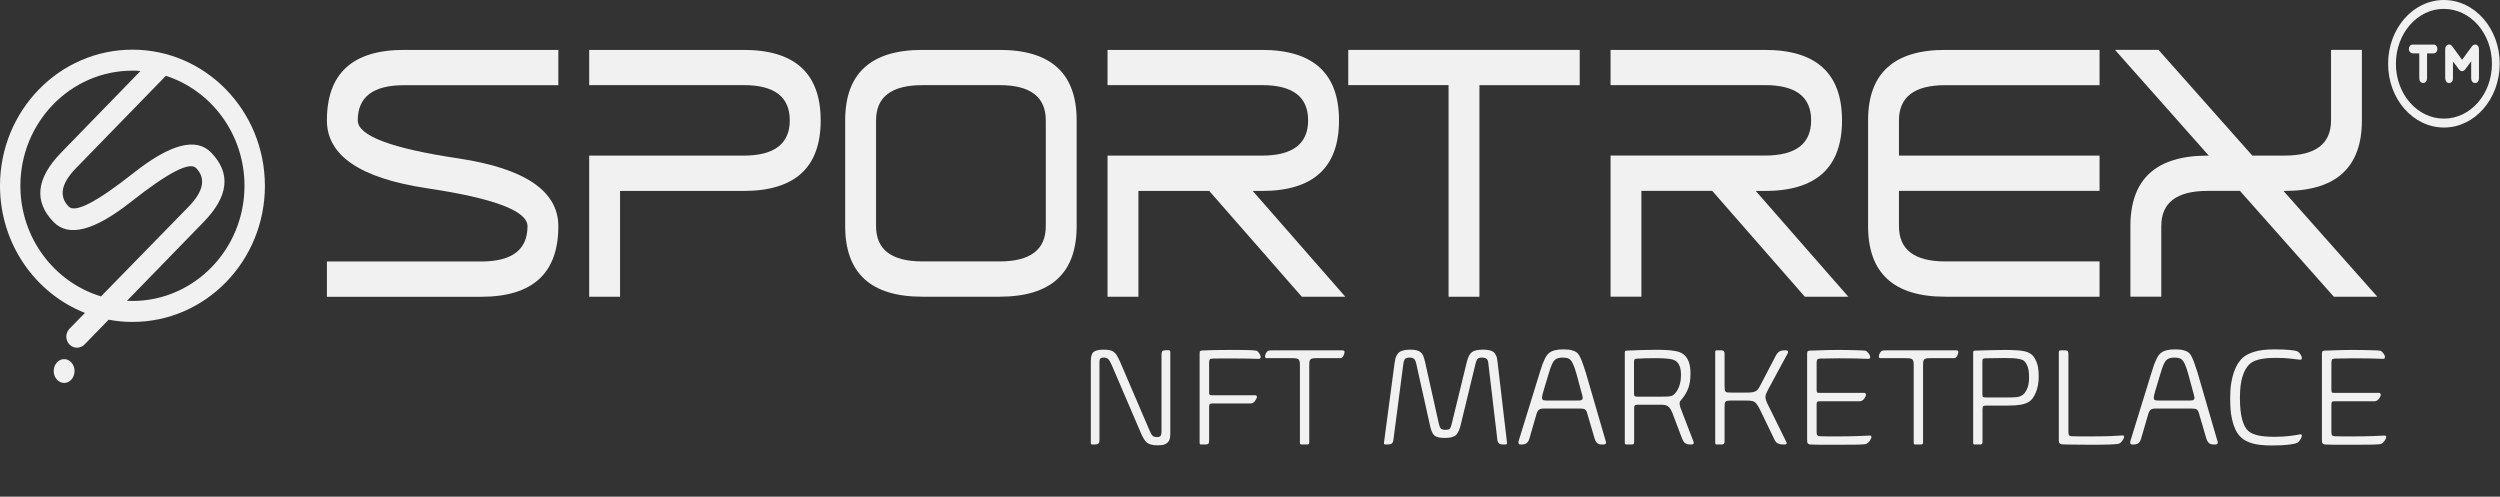 <svg width="151" height="30" viewBox="0 0 151 30" fill="none" xmlns="http://www.w3.org/2000/svg">
<rect x="0" y="0" width="151" height="30" fill="#333333" stroke="none"/>
<path d="M70.686 26.19C70.686 26.336 70.672 26.451 70.644 26.535C70.616 26.614 70.579 26.675 70.534 26.72C70.489 26.765 70.422 26.807 70.332 26.847C70.242 26.88 70.099 26.897 69.903 26.897C69.751 26.897 69.627 26.883 69.532 26.855C69.436 26.827 69.355 26.791 69.288 26.746C69.17 26.656 69.049 26.471 68.925 26.19L67.148 22.046C67.064 21.855 66.991 21.734 66.929 21.683C66.867 21.627 66.78 21.599 66.668 21.599C66.556 21.599 66.483 21.622 66.449 21.666C66.421 21.711 66.407 21.776 66.407 21.86V26.586C66.407 26.687 66.384 26.757 66.34 26.796C66.295 26.83 66.222 26.847 66.121 26.847H65.986C65.941 26.847 65.913 26.838 65.901 26.821C65.89 26.799 65.885 26.771 65.885 26.737V21.835C65.885 21.554 65.935 21.366 66.036 21.271C66.081 21.231 66.149 21.198 66.238 21.169C66.334 21.136 66.466 21.119 66.634 21.119C66.808 21.119 66.943 21.13 67.039 21.153C67.134 21.175 67.21 21.209 67.266 21.254C67.333 21.299 67.395 21.366 67.451 21.456C67.507 21.546 67.575 21.678 67.653 21.852L69.431 25.996C69.498 26.159 69.563 26.268 69.624 26.325C69.686 26.375 69.773 26.4 69.886 26.4C69.998 26.4 70.071 26.372 70.105 26.316C70.138 26.26 70.155 26.184 70.155 26.089V21.405C70.155 21.316 70.172 21.251 70.206 21.212C70.245 21.172 70.324 21.153 70.442 21.153H70.576C70.621 21.153 70.649 21.164 70.66 21.186C70.677 21.203 70.686 21.229 70.686 21.262V26.19ZM72.457 21.321C72.457 21.259 72.471 21.22 72.499 21.203C72.533 21.181 72.572 21.169 72.617 21.169C72.87 21.158 73.117 21.15 73.358 21.144C73.606 21.139 73.892 21.136 74.218 21.136C74.425 21.136 74.622 21.136 74.807 21.136C74.998 21.136 75.167 21.139 75.313 21.144C75.464 21.144 75.591 21.15 75.692 21.161C75.793 21.167 75.86 21.175 75.894 21.186C75.956 21.209 76.012 21.262 76.062 21.346C76.118 21.431 76.146 21.509 76.146 21.582C76.146 21.61 76.132 21.633 76.104 21.65C76.076 21.666 76.048 21.675 76.02 21.675C75.84 21.669 75.599 21.664 75.296 21.658C74.998 21.652 74.692 21.65 74.378 21.65C74.142 21.65 73.931 21.65 73.746 21.65C73.561 21.65 73.395 21.652 73.249 21.658C73.153 21.664 73.092 21.683 73.064 21.717C73.041 21.751 73.03 21.815 73.03 21.911V23.688C73.03 23.772 73.041 23.826 73.064 23.848C73.092 23.865 73.139 23.873 73.207 23.873H75.809C75.882 23.873 75.919 23.907 75.919 23.974C75.919 24.014 75.894 24.076 75.843 24.16C75.793 24.244 75.737 24.303 75.675 24.337C75.647 24.354 75.607 24.365 75.557 24.37C75.506 24.37 75.439 24.37 75.355 24.37H73.215C73.137 24.37 73.086 24.387 73.064 24.421C73.041 24.454 73.03 24.514 73.03 24.598V26.628C73.03 26.718 73.013 26.776 72.979 26.805C72.946 26.833 72.887 26.847 72.802 26.847H72.525C72.48 26.847 72.457 26.813 72.457 26.746V21.321ZM79.079 26.72C79.079 26.805 79.043 26.847 78.97 26.847H78.599C78.543 26.847 78.515 26.813 78.515 26.746V22.062C78.515 21.973 78.509 21.899 78.498 21.843C78.487 21.782 78.464 21.737 78.431 21.709C78.403 21.68 78.358 21.661 78.296 21.65C78.24 21.638 78.164 21.633 78.069 21.633H76.502C76.474 21.633 76.451 21.624 76.434 21.608C76.418 21.585 76.409 21.563 76.409 21.54C76.409 21.473 76.426 21.408 76.46 21.346C76.493 21.279 76.527 21.234 76.561 21.212C76.589 21.189 76.628 21.175 76.679 21.169C76.735 21.164 76.802 21.161 76.881 21.161H81.101C81.129 21.161 81.154 21.169 81.177 21.186C81.199 21.198 81.21 21.217 81.21 21.245C81.21 21.313 81.194 21.38 81.16 21.448C81.132 21.515 81.104 21.56 81.076 21.582C81.047 21.61 81.011 21.627 80.966 21.633C80.927 21.633 80.865 21.633 80.781 21.633H79.492C79.402 21.633 79.329 21.638 79.273 21.65C79.222 21.661 79.18 21.683 79.147 21.717C79.119 21.745 79.099 21.79 79.088 21.852C79.082 21.908 79.079 21.984 79.079 22.079V26.72ZM90.795 26.847C90.677 26.847 90.59 26.824 90.534 26.779C90.477 26.729 90.444 26.636 90.433 26.501L89.893 21.928C89.882 21.804 89.849 21.72 89.792 21.675C89.736 21.624 89.644 21.599 89.514 21.599C89.385 21.599 89.295 21.624 89.245 21.675C89.2 21.726 89.161 21.815 89.127 21.945L88.209 25.735C88.169 25.881 88.125 25.999 88.074 26.089C88.029 26.178 87.981 26.246 87.931 26.291C87.869 26.336 87.785 26.375 87.678 26.409C87.572 26.437 87.437 26.451 87.274 26.451C87.128 26.451 86.999 26.44 86.886 26.417C86.774 26.389 86.687 26.347 86.625 26.291C86.524 26.195 86.443 26.013 86.381 25.743L85.539 21.953C85.505 21.812 85.46 21.72 85.404 21.675C85.348 21.624 85.261 21.599 85.143 21.599C85.008 21.599 84.915 21.627 84.865 21.683C84.814 21.734 84.778 21.849 84.755 22.029L84.166 26.535C84.154 26.659 84.121 26.743 84.065 26.788C84.008 26.827 83.916 26.847 83.787 26.847H83.669C83.607 26.847 83.582 26.807 83.593 26.729L84.225 21.987C84.253 21.768 84.289 21.61 84.334 21.515C84.379 21.419 84.433 21.344 84.494 21.288C84.556 21.237 84.64 21.198 84.747 21.169C84.859 21.136 85.005 21.119 85.185 21.119C85.477 21.119 85.682 21.169 85.8 21.271C85.862 21.316 85.912 21.38 85.951 21.464C85.991 21.549 86.03 21.675 86.069 21.843L86.912 25.617C86.945 25.757 86.987 25.85 87.038 25.895C87.094 25.94 87.181 25.962 87.299 25.962C87.428 25.962 87.515 25.943 87.56 25.903C87.605 25.858 87.644 25.766 87.678 25.625L88.596 21.86C88.636 21.703 88.678 21.582 88.723 21.498C88.768 21.408 88.824 21.335 88.891 21.279C88.953 21.229 89.037 21.189 89.144 21.161C89.256 21.133 89.399 21.119 89.573 21.119C89.753 21.119 89.891 21.133 89.986 21.161C90.082 21.189 90.157 21.223 90.213 21.262C90.27 21.307 90.317 21.375 90.357 21.464C90.402 21.549 90.433 21.675 90.449 21.843L91.022 26.729C91.028 26.807 90.997 26.847 90.93 26.847H90.795ZM92.372 26.501C92.332 26.631 92.276 26.72 92.203 26.771C92.13 26.821 92.035 26.847 91.917 26.847H91.824C91.785 26.847 91.757 26.835 91.74 26.813C91.723 26.791 91.715 26.768 91.715 26.746C91.715 26.706 91.718 26.673 91.723 26.645C91.734 26.616 91.749 26.572 91.765 26.51L92.995 22.526C93.057 22.318 93.113 22.144 93.164 22.003C93.22 21.863 93.27 21.748 93.315 21.658C93.36 21.568 93.402 21.498 93.442 21.448C93.486 21.391 93.531 21.346 93.576 21.313C93.75 21.172 94.034 21.102 94.427 21.102C94.64 21.102 94.809 21.119 94.932 21.153C95.061 21.186 95.165 21.234 95.244 21.296C95.283 21.33 95.323 21.375 95.362 21.431C95.401 21.487 95.441 21.563 95.48 21.658C95.525 21.748 95.57 21.863 95.615 22.003C95.665 22.138 95.721 22.307 95.783 22.509L96.954 26.535C96.976 26.602 96.99 26.647 96.996 26.67C97.002 26.692 97.004 26.718 97.004 26.746C97.004 26.762 96.993 26.785 96.971 26.813C96.948 26.835 96.915 26.847 96.87 26.847H96.743C96.631 26.847 96.541 26.819 96.474 26.762C96.406 26.706 96.353 26.614 96.314 26.485L95.859 24.935C95.831 24.834 95.789 24.766 95.733 24.733C95.682 24.693 95.575 24.674 95.412 24.674H93.281C93.13 24.674 93.023 24.696 92.961 24.741C92.9 24.78 92.846 24.873 92.801 25.019L92.372 26.501ZM95.598 24.033C95.598 24 95.587 23.941 95.564 23.857C95.542 23.772 95.511 23.66 95.472 23.52L95.227 22.61C95.143 22.312 95.07 22.102 95.008 21.978C94.946 21.849 94.888 21.762 94.831 21.717C94.747 21.638 94.601 21.599 94.393 21.599C94.186 21.599 94.034 21.638 93.939 21.717C93.871 21.768 93.806 21.857 93.745 21.987C93.683 22.116 93.607 22.335 93.517 22.644L93.239 23.57C93.211 23.677 93.186 23.77 93.164 23.848C93.147 23.927 93.138 23.98 93.138 24.008C93.138 24.087 93.158 24.137 93.197 24.16C93.237 24.182 93.318 24.193 93.442 24.193H95.311C95.429 24.193 95.505 24.179 95.539 24.151C95.578 24.123 95.598 24.084 95.598 24.033ZM98.138 21.288C98.138 21.22 98.171 21.184 98.239 21.178C98.491 21.167 98.781 21.155 99.106 21.144C99.432 21.133 99.738 21.127 100.024 21.127C100.283 21.127 100.502 21.133 100.681 21.144C100.861 21.155 101.013 21.172 101.136 21.195C101.265 21.212 101.369 21.237 101.448 21.271C101.532 21.304 101.605 21.344 101.667 21.389C101.802 21.484 101.908 21.627 101.987 21.818C102.066 22.003 102.105 22.253 102.105 22.568C102.105 22.922 102.06 23.216 101.97 23.452C101.88 23.682 101.768 23.879 101.633 24.042C101.571 24.109 101.524 24.168 101.49 24.219C101.462 24.264 101.448 24.308 101.448 24.354C101.448 24.415 101.459 24.488 101.482 24.573C101.51 24.651 101.552 24.763 101.608 24.909L102.282 26.661C102.31 26.723 102.31 26.771 102.282 26.805C102.259 26.833 102.223 26.847 102.172 26.847H102.105C101.959 26.847 101.849 26.819 101.776 26.762C101.703 26.701 101.639 26.597 101.583 26.451L101.018 24.96C100.945 24.769 100.864 24.637 100.774 24.564C100.69 24.485 100.552 24.446 100.361 24.446H98.912C98.828 24.446 98.772 24.46 98.744 24.488C98.716 24.516 98.702 24.578 98.702 24.674V26.712C98.702 26.802 98.657 26.847 98.567 26.847H98.222C98.166 26.847 98.138 26.813 98.138 26.746V21.288ZM101.532 22.677C101.532 22.447 101.507 22.265 101.456 22.13C101.406 21.995 101.333 21.891 101.237 21.818C101.153 21.751 101.015 21.703 100.825 21.675C100.639 21.647 100.364 21.633 99.999 21.633C99.769 21.633 99.55 21.636 99.342 21.641C99.14 21.647 98.974 21.655 98.845 21.666C98.795 21.672 98.755 21.686 98.727 21.709C98.705 21.731 98.694 21.773 98.694 21.835V23.73C98.694 23.831 98.705 23.896 98.727 23.924C98.755 23.946 98.814 23.958 98.904 23.958H100.378C100.558 23.958 100.69 23.955 100.774 23.949C100.864 23.938 100.94 23.921 101.001 23.899C101.052 23.876 101.105 23.834 101.161 23.772C101.223 23.71 101.282 23.629 101.338 23.528C101.394 23.427 101.439 23.306 101.473 23.166C101.512 23.02 101.532 22.857 101.532 22.677ZM104.164 23.233C104.164 23.351 104.166 23.444 104.172 23.511C104.178 23.573 104.194 23.621 104.222 23.654C104.251 23.682 104.293 23.699 104.349 23.705C104.411 23.71 104.495 23.713 104.602 23.713H105.478C105.607 23.713 105.713 23.708 105.798 23.697C105.887 23.685 105.963 23.666 106.025 23.637C106.087 23.604 106.14 23.559 106.185 23.503C106.23 23.441 106.278 23.362 106.328 23.267L107.246 21.506C107.314 21.377 107.387 21.288 107.465 21.237C107.544 21.186 107.656 21.161 107.802 21.161H107.887C107.943 21.161 107.976 21.181 107.988 21.22C108.004 21.254 108.002 21.293 107.979 21.338L106.817 23.486C106.755 23.604 106.707 23.702 106.674 23.781C106.646 23.859 106.631 23.93 106.631 23.991C106.631 24.104 106.707 24.306 106.859 24.598L107.903 26.712C107.92 26.74 107.92 26.771 107.903 26.805C107.892 26.833 107.864 26.847 107.819 26.847H107.726C107.58 26.847 107.463 26.824 107.373 26.779C107.288 26.734 107.215 26.642 107.154 26.501L106.311 24.758C106.25 24.634 106.193 24.536 106.143 24.463C106.098 24.384 106.045 24.325 105.983 24.286C105.927 24.247 105.857 24.221 105.772 24.21C105.694 24.199 105.59 24.193 105.461 24.193H104.559C104.464 24.193 104.391 24.199 104.34 24.21C104.29 24.216 104.251 24.233 104.222 24.261C104.194 24.289 104.178 24.334 104.172 24.396C104.166 24.457 104.164 24.539 104.164 24.64V26.678C104.164 26.791 104.11 26.847 104.003 26.847H103.675C103.624 26.847 103.599 26.81 103.599 26.737V21.262C103.599 21.195 103.624 21.161 103.675 21.161H103.995C104.051 21.161 104.093 21.181 104.121 21.22C104.149 21.254 104.164 21.293 104.164 21.338V23.233ZM111.089 21.641C110.887 21.641 110.679 21.644 110.465 21.65C110.252 21.65 110.075 21.652 109.935 21.658C109.839 21.664 109.78 21.686 109.758 21.726C109.735 21.759 109.724 21.821 109.724 21.911V23.545C109.724 23.635 109.735 23.688 109.758 23.705C109.786 23.722 109.831 23.73 109.893 23.73H112.613C112.641 23.73 112.664 23.744 112.681 23.772C112.698 23.795 112.706 23.82 112.706 23.848C112.706 23.893 112.681 23.955 112.63 24.033C112.585 24.112 112.532 24.165 112.47 24.193C112.442 24.216 112.403 24.23 112.352 24.235C112.307 24.235 112.246 24.235 112.167 24.235H109.901C109.823 24.235 109.772 24.252 109.75 24.286C109.733 24.314 109.724 24.37 109.724 24.454V26.105C109.724 26.201 109.741 26.265 109.775 26.299C109.808 26.333 109.867 26.35 109.952 26.35C110.07 26.355 110.21 26.358 110.373 26.358C110.541 26.358 110.769 26.358 111.055 26.358C111.476 26.358 111.841 26.352 112.15 26.341C112.465 26.33 112.728 26.319 112.942 26.308C113.004 26.308 113.035 26.336 113.035 26.392C113.035 26.454 113.001 26.532 112.933 26.628C112.866 26.718 112.801 26.776 112.74 26.805C112.678 26.833 112.501 26.849 112.209 26.855C111.917 26.861 111.552 26.863 111.114 26.863C110.743 26.863 110.409 26.863 110.112 26.863C109.82 26.863 109.564 26.858 109.345 26.847C109.312 26.847 109.269 26.833 109.219 26.805C109.174 26.776 109.151 26.712 109.151 26.611V21.338C109.151 21.265 109.171 21.22 109.21 21.203C109.25 21.186 109.283 21.178 109.312 21.178C109.564 21.167 109.82 21.158 110.078 21.153C110.342 21.142 110.656 21.136 111.021 21.136C111.443 21.136 111.805 21.142 112.108 21.153C112.417 21.158 112.611 21.169 112.689 21.186C112.717 21.198 112.745 21.217 112.773 21.245C112.807 21.273 112.838 21.307 112.866 21.346C112.894 21.38 112.917 21.417 112.933 21.456C112.95 21.495 112.959 21.532 112.959 21.565C112.959 21.638 112.919 21.675 112.841 21.675C112.639 21.664 112.38 21.655 112.066 21.65C111.751 21.644 111.426 21.641 111.089 21.641ZM116.152 26.72C116.152 26.805 116.116 26.847 116.043 26.847H115.672C115.616 26.847 115.588 26.813 115.588 26.746V22.062C115.588 21.973 115.582 21.899 115.571 21.843C115.56 21.782 115.537 21.737 115.504 21.709C115.476 21.68 115.431 21.661 115.369 21.65C115.313 21.638 115.237 21.633 115.141 21.633H113.575C113.547 21.633 113.524 21.624 113.507 21.608C113.491 21.585 113.482 21.563 113.482 21.54C113.482 21.473 113.499 21.408 113.533 21.346C113.566 21.279 113.6 21.234 113.634 21.212C113.662 21.189 113.701 21.175 113.752 21.169C113.808 21.164 113.875 21.161 113.954 21.161H118.174C118.202 21.161 118.227 21.169 118.25 21.186C118.272 21.198 118.283 21.217 118.283 21.245C118.283 21.313 118.266 21.38 118.233 21.448C118.205 21.515 118.177 21.56 118.148 21.582C118.12 21.61 118.084 21.627 118.039 21.633C118 21.633 117.938 21.633 117.854 21.633H116.565C116.475 21.633 116.402 21.638 116.346 21.65C116.295 21.661 116.253 21.683 116.22 21.717C116.192 21.745 116.172 21.79 116.161 21.852C116.155 21.908 116.152 21.984 116.152 22.079V26.72ZM123.138 22.745C123.138 23.115 123.079 23.438 122.961 23.713C122.848 23.983 122.711 24.168 122.548 24.269C122.424 24.348 122.259 24.407 122.051 24.446C121.849 24.48 121.588 24.497 121.268 24.497H119.954C119.869 24.497 119.813 24.511 119.785 24.539C119.757 24.567 119.743 24.629 119.743 24.724V26.712C119.743 26.802 119.698 26.847 119.608 26.847H119.263C119.207 26.847 119.179 26.813 119.179 26.746V21.288C119.179 21.215 119.212 21.178 119.28 21.178C119.561 21.167 119.85 21.158 120.147 21.153C120.451 21.142 120.759 21.136 121.074 21.136C121.332 21.136 121.548 21.142 121.722 21.153C121.897 21.158 122.043 21.172 122.16 21.195C122.284 21.212 122.382 21.237 122.455 21.271C122.534 21.299 122.604 21.335 122.666 21.38C122.795 21.47 122.905 21.622 122.994 21.835C123.09 22.043 123.138 22.346 123.138 22.745ZM122.556 22.787C122.556 22.5 122.525 22.281 122.464 22.13C122.408 21.978 122.332 21.863 122.236 21.784C122.197 21.756 122.149 21.734 122.093 21.717C122.037 21.695 121.961 21.678 121.866 21.666C121.776 21.65 121.664 21.638 121.529 21.633C121.4 21.627 121.24 21.624 121.049 21.624C120.813 21.624 120.591 21.627 120.383 21.633C120.181 21.633 120.015 21.636 119.886 21.641C119.836 21.647 119.796 21.661 119.768 21.683C119.746 21.7 119.735 21.742 119.735 21.81V23.789C119.735 23.885 119.746 23.946 119.768 23.974C119.796 23.997 119.855 24.008 119.945 24.008H121.2C121.447 24.008 121.635 24.003 121.765 23.991C121.894 23.98 122 23.952 122.085 23.907C122.214 23.845 122.323 23.722 122.413 23.536C122.509 23.351 122.556 23.101 122.556 22.787ZM124.352 21.262C124.352 21.195 124.389 21.161 124.462 21.161H124.731C124.81 21.161 124.863 21.178 124.891 21.212C124.919 21.24 124.933 21.299 124.933 21.389V26.105C124.933 26.201 124.95 26.265 124.984 26.299C125.017 26.333 125.079 26.35 125.169 26.35C125.287 26.355 125.444 26.358 125.641 26.358C125.837 26.358 126.076 26.358 126.357 26.358C126.789 26.358 127.157 26.352 127.46 26.341C127.763 26.325 128.013 26.31 128.21 26.299C128.266 26.299 128.294 26.327 128.294 26.383C128.294 26.445 128.26 26.521 128.193 26.611C128.131 26.701 128.069 26.76 128.008 26.788C127.946 26.816 127.766 26.835 127.469 26.847C127.171 26.858 126.798 26.863 126.348 26.863C125.983 26.863 125.655 26.861 125.363 26.855C125.076 26.855 124.81 26.849 124.563 26.838C124.529 26.838 124.484 26.824 124.428 26.796C124.377 26.768 124.352 26.706 124.352 26.611V21.262ZM129.321 26.501C129.282 26.631 129.226 26.72 129.153 26.771C129.08 26.821 128.984 26.847 128.866 26.847H128.774C128.735 26.847 128.706 26.835 128.69 26.813C128.673 26.791 128.664 26.768 128.664 26.746C128.664 26.706 128.667 26.673 128.673 26.645C128.684 26.616 128.698 26.572 128.715 26.51L129.945 22.526C130.006 22.318 130.063 22.144 130.113 22.003C130.169 21.863 130.22 21.748 130.265 21.658C130.31 21.568 130.352 21.498 130.391 21.448C130.436 21.391 130.481 21.346 130.526 21.313C130.7 21.172 130.983 21.102 131.377 21.102C131.59 21.102 131.758 21.119 131.882 21.153C132.011 21.186 132.115 21.234 132.194 21.296C132.233 21.33 132.272 21.375 132.312 21.431C132.351 21.487 132.39 21.563 132.429 21.658C132.474 21.748 132.519 21.863 132.564 22.003C132.615 22.138 132.671 22.307 132.733 22.509L133.903 26.535C133.926 26.602 133.94 26.647 133.946 26.67C133.951 26.692 133.954 26.718 133.954 26.746C133.954 26.762 133.943 26.785 133.92 26.813C133.898 26.835 133.864 26.847 133.819 26.847H133.693C133.581 26.847 133.491 26.819 133.423 26.762C133.356 26.706 133.303 26.614 133.263 26.485L132.808 24.935C132.78 24.834 132.738 24.766 132.682 24.733C132.632 24.693 132.525 24.674 132.362 24.674H130.231C130.079 24.674 129.973 24.696 129.911 24.741C129.849 24.78 129.796 24.873 129.751 25.019L129.321 26.501ZM132.547 24.033C132.547 24 132.536 23.941 132.514 23.857C132.491 23.772 132.46 23.66 132.421 23.52L132.177 22.61C132.093 22.312 132.02 22.102 131.958 21.978C131.896 21.849 131.837 21.762 131.781 21.717C131.697 21.638 131.551 21.599 131.343 21.599C131.135 21.599 130.983 21.638 130.888 21.717C130.821 21.768 130.756 21.857 130.694 21.987C130.633 22.116 130.557 22.335 130.467 22.644L130.189 23.57C130.161 23.677 130.136 23.77 130.113 23.848C130.096 23.927 130.088 23.98 130.088 24.008C130.088 24.087 130.107 24.137 130.147 24.16C130.186 24.182 130.268 24.193 130.391 24.193H132.261C132.379 24.193 132.455 24.179 132.488 24.151C132.528 24.123 132.547 24.084 132.547 24.033ZM135.291 24.025C135.291 24.564 135.336 24.999 135.426 25.331C135.516 25.662 135.642 25.898 135.805 26.038C135.934 26.15 136.128 26.237 136.386 26.299C136.645 26.355 136.976 26.383 137.38 26.383C137.7 26.383 138.001 26.367 138.282 26.333C138.562 26.299 138.784 26.265 138.947 26.232C138.975 26.232 138.998 26.24 139.014 26.257C139.031 26.268 139.037 26.288 139.031 26.316C139.026 26.383 138.995 26.462 138.939 26.552C138.888 26.636 138.832 26.698 138.77 26.737C138.697 26.782 138.529 26.821 138.265 26.855C138.001 26.889 137.655 26.906 137.229 26.906C136.723 26.906 136.325 26.863 136.033 26.779C135.741 26.689 135.519 26.572 135.367 26.425C135.277 26.347 135.193 26.246 135.115 26.122C135.036 25.993 134.966 25.836 134.904 25.651C134.842 25.46 134.792 25.238 134.752 24.985C134.719 24.727 134.702 24.427 134.702 24.084C134.702 23.736 134.721 23.43 134.761 23.166C134.806 22.896 134.862 22.663 134.929 22.467C135.002 22.265 135.084 22.093 135.173 21.953C135.269 21.812 135.367 21.695 135.468 21.599C135.637 21.453 135.87 21.335 136.167 21.245C136.471 21.15 136.881 21.102 137.397 21.102C137.751 21.102 138.043 21.113 138.273 21.136C138.509 21.153 138.677 21.184 138.779 21.229C138.846 21.268 138.905 21.33 138.955 21.414C139.006 21.492 139.031 21.563 139.031 21.624C139.031 21.652 139.023 21.678 139.006 21.7C138.989 21.723 138.961 21.731 138.922 21.726C138.753 21.703 138.554 21.68 138.324 21.658C138.093 21.63 137.801 21.616 137.448 21.616C137.015 21.616 136.676 21.65 136.429 21.717C136.181 21.784 135.996 21.877 135.873 21.995C135.699 22.152 135.558 22.396 135.451 22.728C135.345 23.053 135.291 23.486 135.291 24.025ZM142.182 21.641C141.98 21.641 141.772 21.644 141.558 21.65C141.345 21.65 141.168 21.652 141.028 21.658C140.932 21.664 140.873 21.686 140.851 21.726C140.828 21.759 140.817 21.821 140.817 21.911V23.545C140.817 23.635 140.828 23.688 140.851 23.705C140.879 23.722 140.924 23.73 140.986 23.73H143.706C143.734 23.73 143.757 23.744 143.774 23.772C143.79 23.795 143.799 23.82 143.799 23.848C143.799 23.893 143.774 23.955 143.723 24.033C143.678 24.112 143.625 24.165 143.563 24.193C143.535 24.216 143.496 24.23 143.445 24.235C143.4 24.235 143.338 24.235 143.26 24.235H140.994C140.915 24.235 140.865 24.252 140.842 24.286C140.826 24.314 140.817 24.37 140.817 24.454V26.105C140.817 26.201 140.834 26.265 140.868 26.299C140.901 26.333 140.96 26.35 141.045 26.35C141.162 26.355 141.303 26.358 141.466 26.358C141.634 26.358 141.862 26.358 142.148 26.358C142.569 26.358 142.934 26.352 143.243 26.341C143.557 26.33 143.821 26.319 144.035 26.308C144.097 26.308 144.127 26.336 144.127 26.392C144.127 26.454 144.094 26.532 144.026 26.628C143.959 26.718 143.894 26.776 143.833 26.805C143.771 26.833 143.594 26.849 143.302 26.855C143.01 26.861 142.645 26.863 142.207 26.863C141.836 26.863 141.502 26.863 141.205 26.863C140.913 26.863 140.657 26.858 140.438 26.847C140.404 26.847 140.362 26.833 140.312 26.805C140.267 26.776 140.244 26.712 140.244 26.611V21.338C140.244 21.265 140.264 21.22 140.303 21.203C140.343 21.186 140.376 21.178 140.404 21.178C140.657 21.167 140.913 21.158 141.171 21.153C141.435 21.142 141.749 21.136 142.114 21.136C142.535 21.136 142.898 21.142 143.201 21.153C143.51 21.158 143.703 21.169 143.782 21.186C143.81 21.198 143.838 21.217 143.866 21.245C143.9 21.273 143.931 21.307 143.959 21.346C143.987 21.38 144.009 21.417 144.026 21.456C144.043 21.495 144.052 21.532 144.052 21.565C144.052 21.638 144.012 21.675 143.934 21.675C143.732 21.664 143.473 21.655 143.159 21.65C142.844 21.644 142.519 21.641 142.182 21.641Z" fill="#F1F1F1"/>
<path d="M7.999 3C3.58 3 0 6.682 0 11.223C0 14.726 2.134 17.719 5.132 18.9L4.192 19.862C3.938 20.128 3.942 20.553 4.202 20.814C4.26 20.871 4.327 20.917 4.401 20.951C4.645 21.052 4.923 20.995 5.11 20.803L6.564 19.309C7.039 19.401 7.52 19.445 8.001 19.445C12.421 19.445 16 15.764 16 11.223C15.998 6.682 12.418 3 7.999 3ZM1.231 11.223C1.231 7.385 4.266 4.267 7.997 4.267C8.159 4.267 8.323 4.272 8.485 4.288L3.693 9.219C2.181 10.774 2.03 12.17 3.24 13.412C4.147 14.345 5.71 13.932 7.93 12.176C10.152 10.425 11.456 9.751 11.845 10.151C12.451 10.774 12.298 11.549 11.397 12.479L6.101 17.902C3.293 17.054 1.231 14.383 1.231 11.223ZM7.999 18.178C7.891 18.178 7.778 18.174 7.67 18.168L12.3 13.408C13.813 11.854 13.963 10.457 12.752 9.214C11.845 8.284 10.283 8.694 8.063 10.45C5.847 12.202 4.536 12.882 4.147 12.475C3.541 11.852 3.693 11.075 4.6 10.147L10.018 4.579C12.767 5.465 14.767 8.107 14.767 11.221C14.767 15.06 11.728 18.178 7.999 18.178Z" fill="#F1F1F1"/>
<path d="M3.875 21.691C3.527 21.691 3.246 22.013 3.244 22.41C3.244 22.807 3.525 23.128 3.873 23.13C4.22 23.13 4.501 22.809 4.503 22.412C4.503 22.222 4.437 22.039 4.318 21.903C4.201 21.767 4.043 21.691 3.875 21.691Z" fill="#F1F1F1"/>
<path d="M24.404 3.014H33.724V5.145H24.404C22.539 5.145 21.608 5.854 21.608 7.274C21.608 8.197 23.628 8.961 27.666 9.565C31.704 10.169 33.724 11.536 33.724 13.665C33.724 16.506 32.17 17.925 29.063 17.925H19.745V15.794H29.065C30.928 15.794 31.861 15.085 31.861 13.663C31.861 12.74 29.841 11.976 25.803 11.372C21.765 10.768 19.745 9.401 19.745 7.272C19.745 4.433 21.297 3.014 24.404 3.014Z" fill="#F1F1F1"/>
<path d="M44.908 5.141H35.588V3.014H44.908C48.015 3.014 49.569 4.433 49.569 7.274C49.569 10.115 48.015 11.534 44.908 11.534H37.451V17.921H35.586V9.399H44.906C46.771 9.399 47.702 8.689 47.702 7.267C47.702 5.846 46.771 5.138 44.908 5.141Z" fill="#F1F1F1"/>
<path d="M55.71 3.014H60.371C63.476 3.014 65.03 4.433 65.03 7.272V13.661C65.03 16.502 63.476 17.921 60.369 17.921H55.71C52.603 17.921 51.051 16.502 51.049 13.661V7.27C51.049 4.431 52.603 3.014 55.71 3.014ZM60.371 5.143H55.71C53.847 5.143 52.914 5.852 52.914 7.272V13.659C52.914 15.078 53.847 15.788 55.71 15.79H60.371C62.236 15.79 63.166 15.08 63.166 13.659V7.27C63.166 5.85 62.234 5.141 60.371 5.141V5.143Z" fill="#F1F1F1"/>
<path d="M76.215 5.141H66.895V3.014H76.215C79.322 3.014 80.876 4.433 80.876 7.274C80.876 10.115 79.322 11.534 76.215 11.534H75.666L81.257 17.923H78.629L73.038 11.532H68.76V17.921H66.895V9.399H76.215C78.08 9.399 79.011 8.689 79.011 7.267C79.011 5.846 78.078 5.138 76.215 5.141Z" fill="#F1F1F1"/>
<path d="M87.493 5.141H81.435V3.014H95.415V5.145H89.358V17.923H87.493V5.141Z" fill="#F1F1F1"/>
<path d="M106.598 5.141H97.278V3.014H106.598C109.705 3.014 111.258 4.433 111.258 7.274C111.258 10.115 109.705 11.534 106.598 11.534H106.048L111.64 17.923H109.012L103.42 11.53H99.141V17.919H97.278V9.396H106.598C108.463 9.396 109.393 8.687 109.393 7.265C109.393 5.848 108.463 5.138 106.598 5.141Z" fill="#F1F1F1"/>
<path d="M117.493 3.014H126.813V5.145H117.493C115.63 5.145 114.697 5.854 114.697 7.274V9.399H126.813V11.53H114.697V13.659C114.697 15.078 115.63 15.788 117.493 15.79H126.813V17.921H117.493C114.386 17.921 112.834 16.502 112.832 13.661V7.27C112.832 4.431 114.386 3.014 117.493 3.014Z" fill="#F1F1F1"/>
<path d="M140.795 7.27V3.012H142.658V7.272C142.658 10.113 141.104 11.532 137.997 11.532H137.922L143.589 17.921H140.961L135.294 11.53H133.336C131.471 11.53 130.541 12.239 130.541 13.659V17.919H128.676V13.659C128.676 10.818 130.229 9.399 133.336 9.399H133.41L127.745 3.012H130.373L136.04 9.397H137.997C139.862 9.399 140.795 8.689 140.795 7.27Z" fill="#F1F1F1"/>
<path d="M147.613 2.03016e-06C149.48 0.002 150.988 1.73 150.983 3.859C150.977 5.988 149.465 7.709 147.608 7.703C145.742 7.696 144.238 5.971 144.242 3.846C144.245 1.715 145.752 -0.002 147.613 2.03016e-06ZM150.513 3.852C150.515 2.021 149.225 0.544 147.617 0.537C146.016 0.528 144.714 2.015 144.712 3.848C144.71 5.682 146.011 7.168 147.613 7.164C149.218 7.164 150.511 5.686 150.513 3.852Z" fill="#F1F1F1"/>
<path d="M149.26 3.699C149.133 3.871 149.024 4.025 148.911 4.176C148.786 4.344 148.633 4.342 148.507 4.171C148.397 4.02 148.288 3.871 148.159 3.725C148.159 3.753 148.159 3.781 148.159 3.809C148.159 4.122 148.161 4.437 148.159 4.749C148.159 4.872 148.095 4.967 147.999 5.004C147.904 5.038 147.793 5.004 147.738 4.905C147.712 4.855 147.691 4.79 147.691 4.732C147.687 4.147 147.689 3.563 147.689 2.976C147.689 2.838 147.748 2.743 147.848 2.702C147.948 2.661 148.044 2.696 148.121 2.804C148.295 3.039 148.467 3.276 148.639 3.513C148.661 3.544 148.682 3.574 148.71 3.61C148.816 3.466 148.918 3.328 149.02 3.188C149.114 3.058 149.207 2.929 149.303 2.801C149.382 2.696 149.479 2.663 149.577 2.704C149.677 2.748 149.73 2.842 149.73 2.983C149.73 3.563 149.73 4.141 149.73 4.721C149.73 4.894 149.635 5.012 149.498 5.015C149.358 5.017 149.26 4.896 149.26 4.719C149.26 4.415 149.26 4.109 149.26 3.805V3.699Z" fill="#F1F1F1"/>
<path d="M146.594 3.225C146.594 3.268 146.594 3.3 146.594 3.335C146.594 3.786 146.594 4.236 146.594 4.687C146.594 4.728 146.592 4.771 146.585 4.812C146.558 4.944 146.455 5.026 146.332 5.013C146.222 5.002 146.132 4.899 146.126 4.769C146.122 4.666 146.124 4.562 146.124 4.459C146.124 4.081 146.124 3.704 146.124 3.326V3.227C146 3.227 145.883 3.231 145.766 3.225C145.711 3.223 145.652 3.207 145.605 3.179C145.514 3.123 145.477 3 145.503 2.89C145.531 2.776 145.611 2.692 145.715 2.692C146.143 2.69 146.572 2.688 147 2.692C147.125 2.692 147.219 2.813 147.219 2.955C147.219 3.104 147.125 3.218 146.989 3.225C146.891 3.231 146.792 3.227 146.694 3.227C146.666 3.225 146.636 3.225 146.594 3.225Z" fill="#F1F1F1"/>
</svg>
